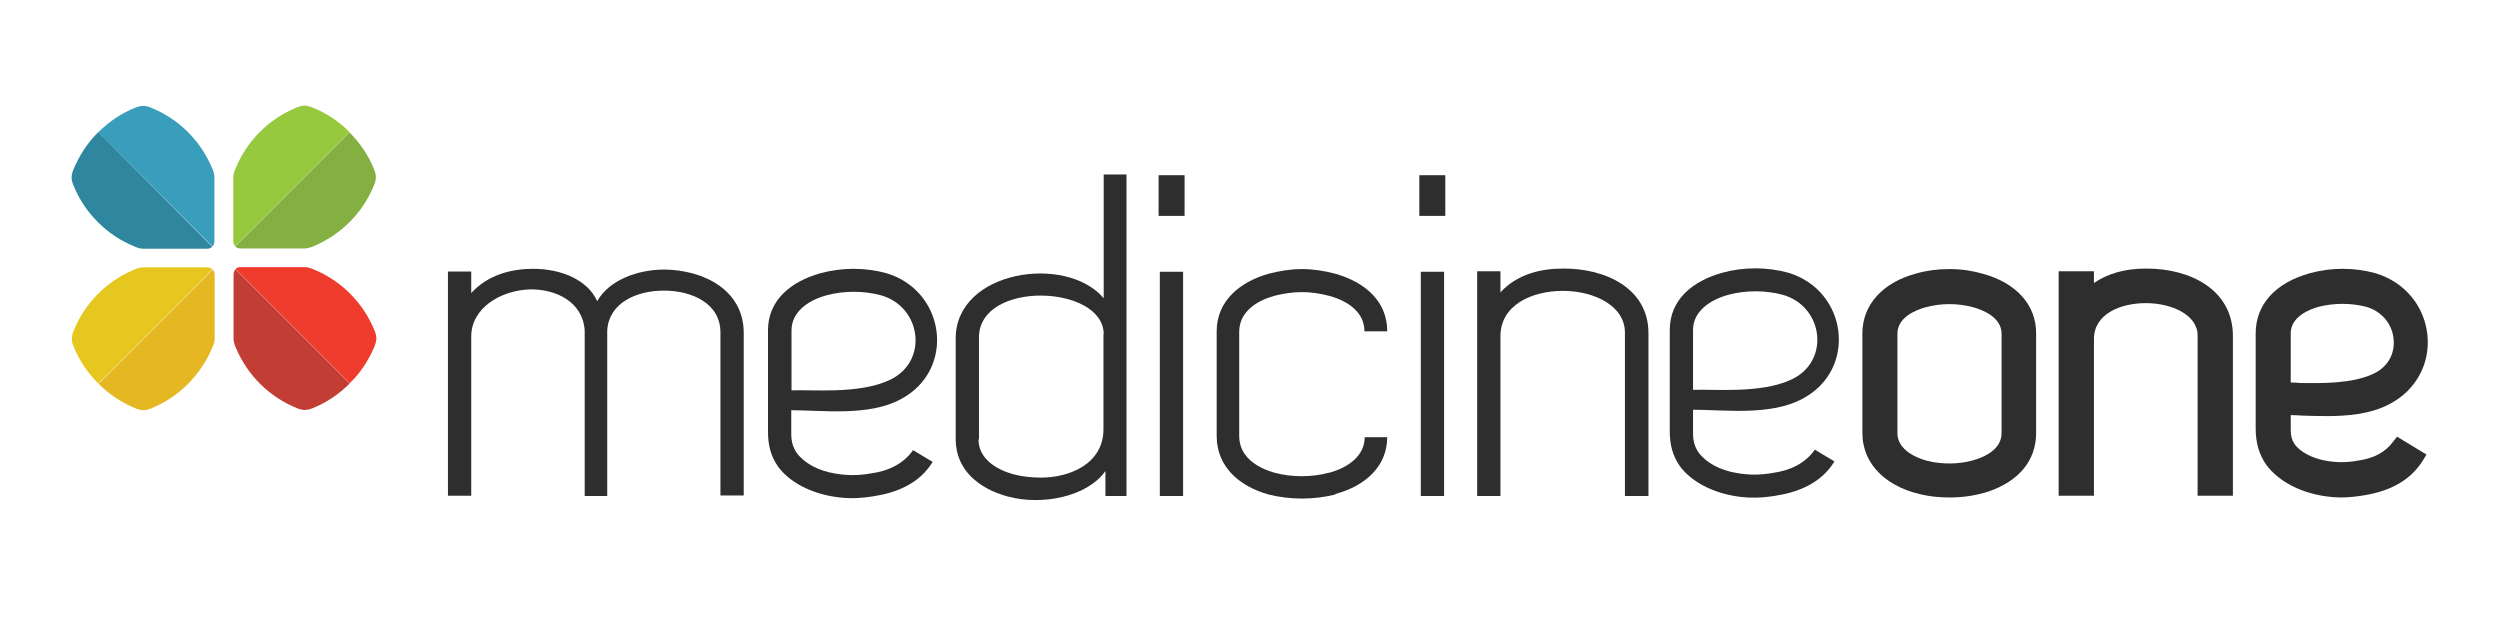 <?xml version="1.0" encoding="utf-8"?>
<!-- Generator: Adobe Illustrator 19.2.1, SVG Export Plug-In . SVG Version: 6.00 Build 0)  -->
<svg version="1.1" id="Layer_1" xmlns="http://www.w3.org/2000/svg" xmlns:xlink="http://www.w3.org/1999/xlink" x="0px" y="0px"
	 viewBox="0 0 1020.2 254.6" style="enable-background:new 0 0 1020.2 254.6;" xml:space="preserve">
<style type="text/css">
	.st0{fill:#389EBB;}
	.st1{fill:#2E879F;}
	.st2{fill:#83B040;}
	.st3{fill:#97C93F;}
	.st4{fill:#E6C71F;}
	.st5{fill:#E4B723;}
	.st6{fill:#C23D33;}
	.st7{fill:#EF3B2C;}
	.st8{fill:#2D2E2D;}
</style>
<g>
	<g>
		<g>
			<path class="st0" d="M87.5,98.5V73.4c0-0.1,0-0.7,0-0.8c0-1.1-0.2-2-0.5-2.9c-0.1-0.4-0.3-0.8-0.5-1.2
				c-4.7-11.2-13.7-20.1-25-24.6c-0.3-0.2-1.8-0.7-3.1-0.7c-1.5,0-2.8,0.6-3.1,0.7c-5.8,2.3-10.9,5.8-15.2,10.1l46.6,46.6
				C87.2,100,87.5,99.3,87.5,98.5z"/>
			<path class="st1" d="M30,69.1c-0.2,0.4-0.8,2.2-0.8,3.3c0,1.3,0.6,2.9,0.8,3.3c4.6,11.3,13.6,20.3,24.9,24.9
				c0.2,0.1,0.5,0.2,0.7,0.3c0.9,0.3,1.8,0.6,2.9,0.6h1.2h24.9c0.8,0,1.5-0.3,2-0.8L40.1,53.9C35.8,58.2,32.4,63.3,30,69.1z"/>
		</g>
		<g>
			<path class="st2" d="M98.1,101.4h25.1c0.1,0,0.7,0,0.8,0c1.1,0,2-0.2,2.9-0.5c0.4-0.1,0.8-0.3,1.2-0.5
				c11.2-4.7,20.1-13.7,24.6-25c0.2-0.3,0.7-1.8,0.7-3.1c0-1.5-0.6-2.8-0.7-3.1c-2.3-5.8-5.8-10.9-10.1-15.2l-46.6,46.6
				C96.6,101.1,97.3,101.4,98.1,101.4z"/>
			<path class="st3" d="M127.6,43.9c-0.4-0.2-2.2-0.8-3.3-0.8c-1.3,0-2.9,0.6-3.3,0.8c-11.3,4.6-20.3,13.6-24.9,24.9
				c-0.1,0.2-0.2,0.5-0.3,0.7c-0.3,0.9-0.6,1.8-0.6,2.9v1.2v24.9c0,0.8,0.3,1.5,0.8,2l46.6-46.6C138.4,49.6,133.3,46.2,127.6,43.9z"
				/>
		</g>
		<g>
			<path class="st4" d="M84.7,109.1H59.5c-0.1,0-0.7,0-0.8,0c-1.1,0-2,0.2-2.9,0.5c-0.4,0.1-0.8,0.3-1.2,0.5
				c-11.2,4.7-20.1,13.7-24.6,25c-0.2,0.3-0.7,1.8-0.7,3.1c0,1.5,0.5,2.8,0.7,3.1c2.3,5.8,5.8,10.9,10.1,15.2l46.6-46.6
				C86.2,109.4,85.5,109.1,84.7,109.1z"/>
			<path class="st5" d="M55.2,166.6c0.4,0.2,2.2,0.8,3.3,0.8c1.3,0,2.9-0.6,3.3-0.8c11.3-4.6,20.2-13.6,24.9-24.9
				c0.1-0.2,0.2-0.5,0.3-0.7c0.3-0.9,0.6-1.8,0.6-2.9v-1.2V112c0-0.8-0.3-1.5-0.8-2l-46.6,46.6C44.4,160.8,49.5,164.3,55.2,166.6z"
				/>
		</g>
		<g>
			<path class="st6" d="M95.3,112v25.1c0,0.1,0,0.7,0,0.8c0,1.1,0.2,2,0.5,2.9c0.1,0.4,0.3,0.8,0.5,1.2c4.7,11.2,13.7,20.1,25,24.6
				c0.3,0.2,1.8,0.7,3.1,0.7c1.5,0,2.8-0.6,3.1-0.7c5.8-2.3,10.9-5.8,15.2-10.1l-46.6-46.6C95.6,110.5,95.3,111.2,95.3,112z"/>
			<path class="st7" d="M152.8,141.4c0.2-0.4,0.8-2.2,0.8-3.3c0-1.3-0.6-2.9-0.8-3.3c-4.6-11.3-13.6-20.3-24.9-24.9
				c-0.2-0.1-0.5-0.2-0.7-0.3c-0.9-0.3-1.8-0.6-2.9-0.6h-1.2H98.1c-0.8,0-1.5,0.3-2,0.8l46.6,46.6
				C147,152.3,150.4,147.1,152.8,141.4z"/>
		</g>
	</g>
	<g>
		<path class="st8" d="M247.9,202.4c-3.2,0-6.1,0-9.3,0v-67.5c-0.7-11.6-11.6-17-22.4-16.8c-11.9,0.4-23.9,7.6-23.9,19.2v65h-9.5
			v-91.5h9.5v8.8c6.9-7.6,16.6-9.9,25.3-9.9c11.4,0,22.2,4.5,26.1,13.2c5-8.8,16.8-12.9,27.4-12.9c16.2,0.2,32.4,8.4,32.4,25.9v66.3
			h-9.5v-66.5c0-11.9-11.6-17.1-23.1-17.1c-11.2,0-22.4,5-23.1,16.2V202.4z"/>
		<path class="st8" d="M322.9,177c0,3,0.6,5.4,2.2,7.8c3.2,4.3,8.9,7.3,15.5,8.4c5,0.9,9.7,0.9,14.7,0c6.9-0.9,13.2-3.7,17.3-9.5
			l8,4.8c-5.4,8.8-14.5,12.5-24,14c-5.6,0.9-10.6,1.1-16.2,0.2c-9.5-1.5-18.1-5.8-22.9-12.3c-3-4.3-4.1-8.9-4.1-14.2v-41.4
			c0-12.3,9.3-19.9,21.4-23.3c8.8-2.4,18.3-2.4,27,0c24.2,7.3,28.3,39.5,5.8,51.4c-13,7.1-32.2,4.5-44.7,4.5V177z M322.9,159.3
			c8-0.4,27.8,1.7,40.3-4.3c15.8-7.5,12.9-29.8-3.7-34.5c-7.1-1.9-15.1-1.9-22.2,0c-8,2.2-14.3,7.1-14.3,14.3V159.3z"/>
		<path class="st8" d="M459.7,71.2c0,43.6,0,87.4,0,131.2h-8.6v-10.2c-7.4,10.6-26.1,14.2-39.9,10.4c-11.9-3.2-21.2-11-21.2-23.3
			v-41.2c0-27.8,45.1-34.5,60.4-16.4V71.2H459.7z M450.4,136.4c0-20.3-50.9-22.2-50.9,1.3v41.6h-0.2c0,7.3,6.3,12.1,14.5,14.3
			c3.4,0.9,7.3,1.3,11,1.3c11.7,0,25.5-5.6,25.5-19.8V136.4z"/>
		<path class="st8" d="M472.8,71.5h10.6v16.6h-10.6V71.5z M473.3,110.9h9.5v91.5h-9.5V110.9z"/>
		<path class="st8" d="M566.1,178.3c0,12.3-9.3,20.1-21.2,23.3v0.2c-8.8,2.2-18.4,2.2-27.2,0c-11.5-3.2-21.2-11-21.2-23.9v-42.7
			c0-12.7,9.9-20.3,21.2-23.5c4.3-1.1,8.9-1.9,13.6-1.9c4.5,0,9.1,0.7,13.6,1.9c11.9,3.4,21.2,11,21.2,23.5h-9.3
			c0-7.5-6.3-12.3-14.5-14.5c-3.4-0.9-7.3-1.5-11-1.5c-3.9,0-7.6,0.6-11.2,1.5c-6.9,1.9-14.4,6.3-14.4,14.7V178
			c0,8.4,7.3,12.9,14.4,14.9c6.9,1.9,15.3,1.9,22.2,0h0.2c8-2.2,14.4-7.1,14.4-14.5H566.1z"/>
		<path class="st8" d="M579.2,71.5h10.6v16.6h-10.6V71.5z M579.8,110.9h9.5v91.5h-9.5V110.9z"/>
		<path class="st8" d="M663.1,202.4v-66.7c0-11-12.7-17-25.3-17c-12.7,0-25.5,5.8-25.5,18.5v65.2h-9.5v-91.7h9.5v8.6
			c6.9-7.5,16.6-9.7,25.4-9.7c17.3-0.2,35,8,35,26.3v66.5H663.1z"/>
		<path class="st8" d="M690.9,176.8c0,3,0.6,5.4,2.2,7.8c3.2,4.3,8.9,7.3,15.5,8.4c5,0.9,9.7,0.9,14.7,0c6.9-0.9,13.2-3.7,17.3-9.5
			l8,4.8c-5.4,8.8-14.5,12.5-24,14c-5.6,0.9-10.6,1.1-16.2,0.2c-9.5-1.5-18.1-5.8-22.9-12.3c-3-4.3-4.1-8.9-4.1-14.2v-41.4
			c0-12.3,9.3-19.9,21.4-23.3c8.8-2.4,18.3-2.4,27,0c24.2,7.3,28.3,39.5,5.8,51.4c-13,7.1-32.2,4.5-44.7,4.5V176.8z M690.9,159.1
			c8-0.4,27.8,1.7,40.3-4.3c15.8-7.5,12.9-29.8-3.7-34.5c-7.1-1.9-15.1-1.9-22.2,0c-8,2.2-14.4,7.1-14.4,14.3V159.1z"/>
		<g>
			<path class="st8" d="M809.1,111.7c-4.1-1.2-8.6-1.9-13.6-1.9c-4.8,0-9.3,0.6-13.5,1.8c-13.8,3.7-22,12.8-22,24.5v40.6
				c0,13,10.2,22.8,26.6,25.6c3.1,0.5,6.1,0.7,9.1,0.7c5.5,0,10.7-0.8,15.7-2.4c12.6-4.3,19.5-12.8,19.5-23.9v-40.6
				C831,124.5,822.8,115.4,809.1,111.7z M816.8,136.2v40.6c0,6.5-6.9,9.5-9.9,10.5c-5.4,1.9-11.7,2.3-17.9,1.3
				c-6.8-1.2-14.7-5-14.7-11.8v-40.6c0-6.6,7.2-9.6,11.4-10.8c3.4-0.9,6.6-1.3,9.8-1.3c3.2,0,6.5,0.4,9.8,1.3
				C808.8,126.4,816.8,129.3,816.8,136.2z"/>
			<path class="st8" d="M876.1,109.6l-0.5,0c-8.3,0-15.5,2-21.1,5.9v-4.8h-14.4v91.6h14.4v-64c0-10.1,10.7-14.6,21.2-14.6
				c10.2,0,21.1,4.6,21.1,13.2v65.4h14.4v-65.2C911.2,118.1,893.6,109.6,876.1,109.6z"/>
			<path class="st8" d="M976.6,180.2c-3.1,4.3-7.9,6.9-14.6,7.8c-4.4,0.8-8.4,0.8-12.9,0c-5.6-1-10.3-3.5-12.7-6.7
				c-1.1-1.7-1.6-3.3-1.6-5.8v-6.1c1.5,0,3.2,0.1,4.8,0.2c3.1,0.1,6.4,0.2,9.8,0.2c7.8,0,17.8-0.6,25.9-5
				c10.6-5.6,16.4-16.3,15.3-27.9c-1.2-12.1-9.3-21.8-21.2-25.4c-8.7-2.4-18.2-2.4-26.8,0c-14.1,3.9-22.1,12.8-22.1,24.5v38.9
				c0,5.8,1.4,10.7,4.4,14.9c4.8,6.4,13.3,11,23.3,12.6c2.5,0.4,4.9,0.6,7.3,0.6c2.7,0,5.6-0.3,8.8-0.8c11.6-1.8,19.6-6.5,24.5-14.4
				l1.4-2.3l-12-7.3L976.6,180.2z M934.8,156.1V136c0-6.9,8-9.9,11.4-10.8c6.2-1.6,13.3-1.6,19.4,0c6.3,1.8,10.7,7,11.2,13.4
				c0.5,6-2.5,11.2-8.2,13.9c-8.8,4.2-21.7,3.9-30.2,3.8C937.2,156.1,935.9,156.1,934.8,156.1z"/>
		</g>
	</g>
</g>
</svg>
